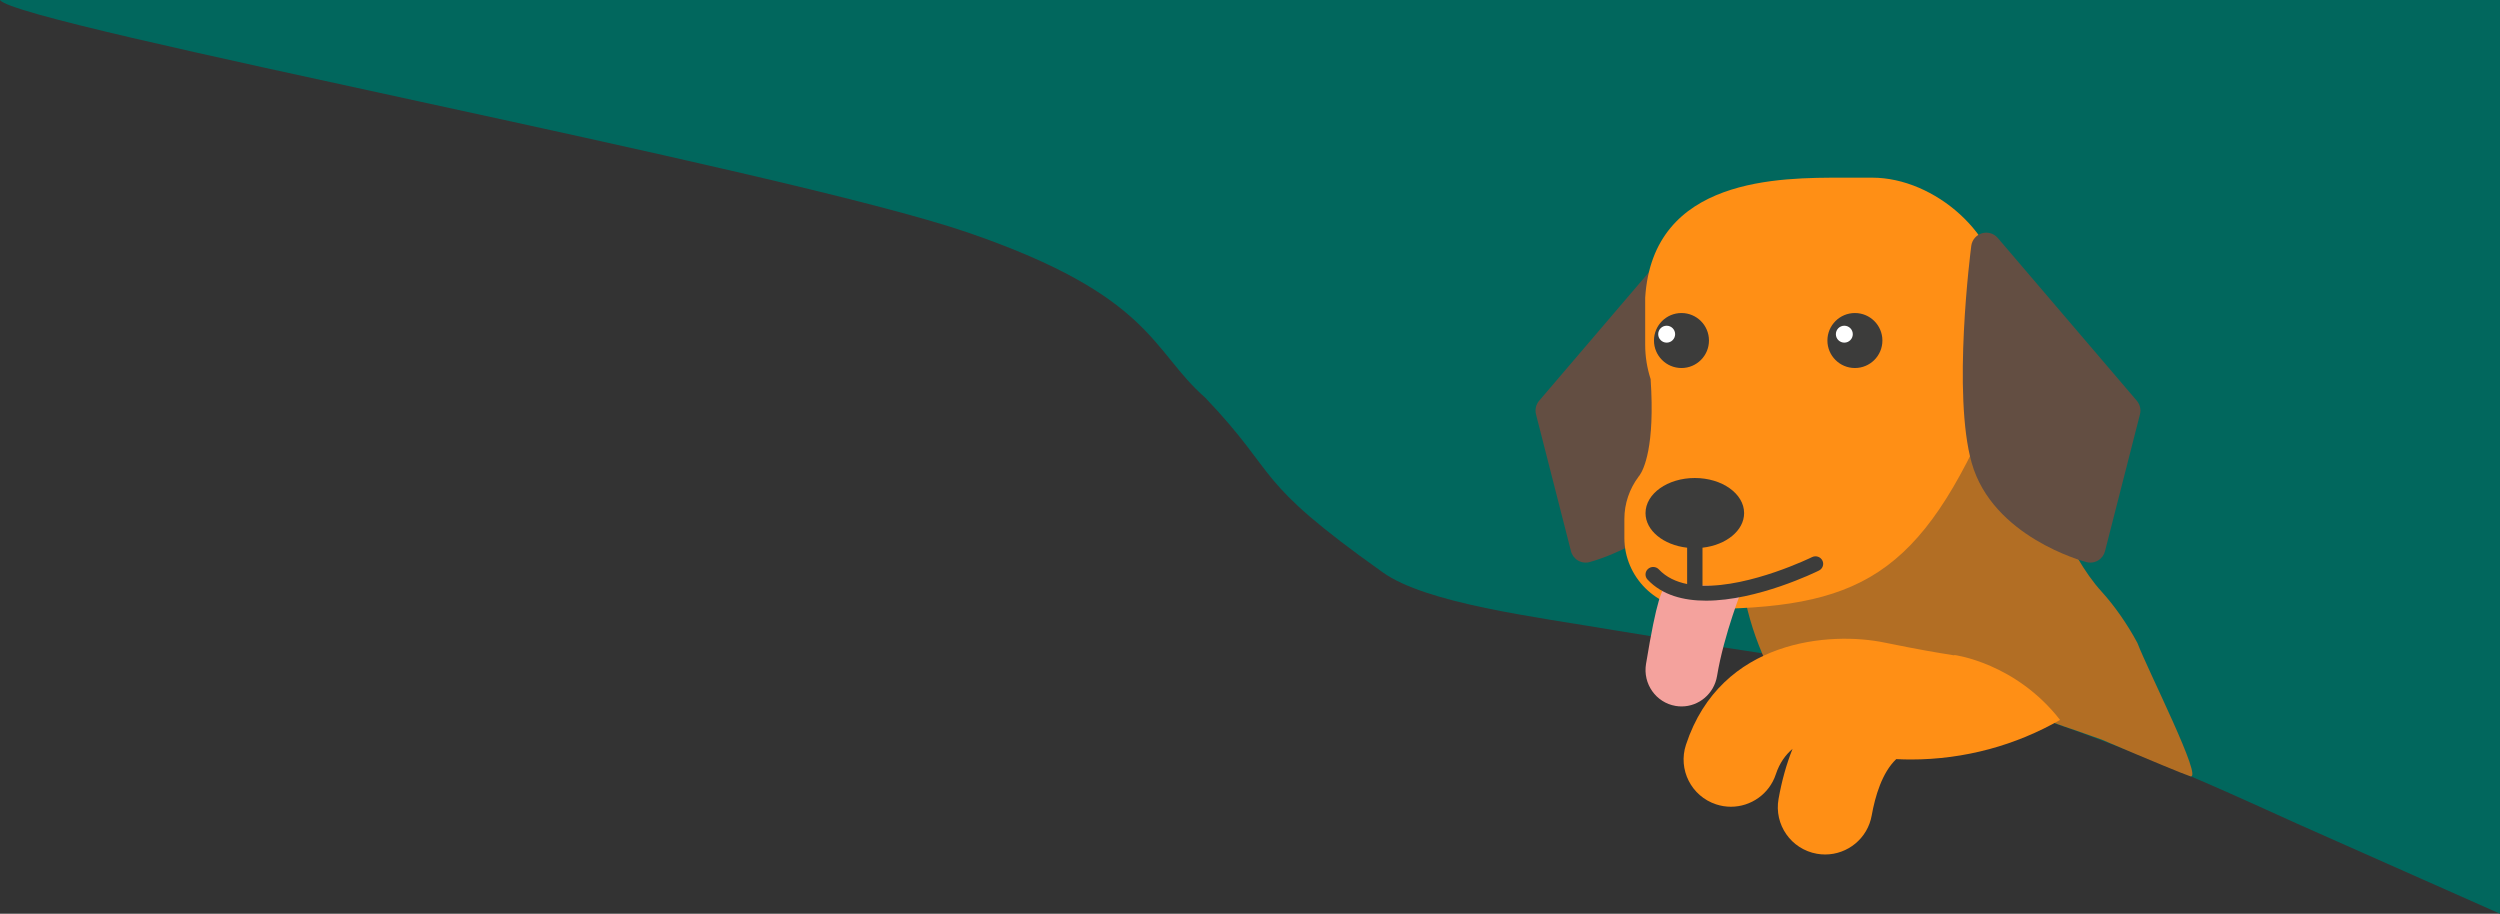 <?xml version="1.0" encoding="UTF-8"?>
<svg width="591px" height="216px" viewBox="0 0 591 216" version="1.1" xmlns="http://www.w3.org/2000/svg" xmlns:xlink="http://www.w3.org/1999/xlink">
    <rect x="0" y="0" width="591" height="216" fill="#333333" stroke="none"/>
    <!-- Generator: Sketch 60.1 (88133) - https://sketch.com -->
    <title>编组</title>
    <desc>Created with Sketch.</desc>
    <g id="页面-1" stroke="none" stroke-width="1" fill="none" fill-rule="evenodd">
        <g id="编组">
            <g id="wave" fill="#01675D" fill-rule="nonzero">
                <path d="M0,0 C3.736,5.841 185.269,40 228.894,55 C272.519,70 272.14,82.832 284.906,94 C303,113 295.5,113 326.89,135.309 C337.276,142.69 362.987,145.82 381.721,149 C409.486,153.713 436.122,156.512 460.028,163.018 C495.344,172.628 524.707,186.43 543,194.7 L591,216 L591,0 L543,0 C495,0 399,0 303,0" id="路径"></path>
            </g>
            <g id="dog" transform="translate(443, 120.5) scale(-1, 1) translate(-443, -120.5) translate(363, 39)">
                <path d="M49.52,34.667 C49.52,34.667 42.673,82.789 26.146,100.898 C23.23,104.093 20.098,108.523 17.716,112.998 C15.132,119.724 1.989,145.599 5.233,144.506 C7.079,143.885 14.05,140.999 26.146,135.849 C29.002,134.837 31.092,134.097 32.414,133.632 C33.841,133.13 42.772,130.366 49.023,126.4 C55.923,122.022 60.124,116.429 60.124,116.429 C60.574,116.798 60.911,117.075 61.136,117.259 C67.027,122.091 75.862,129.337 87.643,139 C89.01,138.663 90.356,138.271 91.691,137.855 C104.537,124.055 115.907,102.938 110.713,73.34 C100.19,13.39 49.52,34.667 49.52,34.667 Z" id="路径" fill="#B26E24"></path>
                <path d="M120.008,19.119 C120.189,17.716 121.18,16.552 122.534,16.149 C123.889,15.745 125.352,16.179 126.271,17.254 L159.142,55.734 C159.899,56.619 160.176,57.818 159.889,58.947 L151.619,91.309 C151.384,92.231 150.79,93.023 149.969,93.505 C149.414,93.833 148.788,94 148.155,94 C147.852,94 147.547,93.962 147.247,93.883 C146.344,93.645 125.065,87.87 120.114,70.447 C115.517,54.265 119.823,20.545 120.008,19.119" id="路径" fill="#634E42"></path>
                <path d="M135.703,73.769 L135.711,73.752 C135.711,73.752 135.663,73.706 135.581,73.609 C135.524,73.532 135.468,73.454 135.408,73.378 C134.469,72.043 131.718,66.679 132.792,50.62 C133.625,48.051 134.079,45.313 134.079,42.47 L134.079,31.382 C132.291,2.767 102.089,3 87.269,3 L80.412,3 C65.592,3 50,16.687 50,31.382 L50,42.47 C50,46.05 50.718,49.465 52.011,52.583 L52.012,52.585 C52.542,53.86 50.875,55.347 51.588,56.514 C69.152,97.52 83.309,105 122.003,105 C131.39,105 139,97.455 139,88.147 L139,83.712 C139,79.988 137.766,76.559 135.703,73.769" id="路径" fill="#FF8F15"></path>
                <path d="M91,41.5 C91,45.09 88.089,48 84.5,48 C80.909,48 78,45.09 78,41.5 C78,37.909 80.909,35 84.5,35 C88.089,35 91,37.909 91,41.5" id="路径" fill="#3C3C3B"></path>
                <path d="M132,41.5 C132,45.09 129.089,48 125.499,48 C121.909,48 119,45.09 119,41.5 C119,37.909 121.909,35 125.499,35 C129.089,35 132,37.909 132,41.5" id="路径" fill="#3C3C3B"></path>
                <path d="M89,40 C89,41.104 88.104,42 87,42 C85.895,42 85,41.104 85,40 C85,38.895 85.895,38 87,38 C88.104,38 89,38.895 89,40" id="路径" fill="#FFFFFF"></path>
                <path d="M131,40 C131,41.104 130.104,42 128.999,42 C127.895,42 127,41.104 127,40 C127,38.895 127.895,38 128.999,38 C130.104,38 131,38.895 131,40" id="路径" fill="#FFFFFF"></path>
                <path d="M56.992,19.119 C56.81,17.716 55.82,16.552 54.466,16.149 C53.111,15.745 51.647,16.179 50.729,17.254 L17.858,55.734 C17.103,56.619 16.823,57.818 17.111,58.947 L25.38,91.309 C25.616,92.231 26.21,93.023 27.031,93.505 C27.585,93.833 28.212,94 28.844,94 C29.148,94 29.453,93.962 29.752,93.883 C30.655,93.645 51.935,87.87 56.886,70.447 C61.483,54.265 57.178,20.545 56.992,19.119" id="路径" fill="#634E42"></path>
                <path d="M119,101 C119,101 123.976,105.969 126,119" id="路径" fill="#3C3C3B"></path>
                <path d="M125.476,128 C121.389,128 117.783,125.013 117.089,120.798 C115.477,111 111.035,99.864 111,99.827 C111.122,99.957 111,99.827 111,99.827 L128.857,99 C130.114,100.185 131.337,102.495 133.883,117.969 C134.655,122.66 131.523,127.1 126.885,127.883 C126.412,127.962 125.94,127.999 125.476,128" id="路径" fill="#F4A29D"></path>
                <path d="M130.848,95.604 C129.099,97.463 126.779,98.54 124.162,99.069 L124.162,90.476 C129.734,89.854 133.999,86.433 133.999,82.294 C133.999,77.714 128.783,74 122.345,74 C115.909,74 110.692,77.714 110.692,82.294 C110.692,86.433 114.958,89.854 120.53,90.476 L120.53,99.464 C109.164,99.798 94.833,92.803 94.637,92.705 C93.74,92.261 92.649,92.612 92.196,93.489 C91.743,94.363 92.101,95.432 92.995,95.875 C93.818,96.284 107.562,103 119.695,103 C125.025,103 130.043,101.706 133.519,98.013 C134.2,97.291 134.152,96.165 133.414,95.501 C132.677,94.835 131.529,94.882 130.848,95.604" id="路径" fill="#3C3C3B"></path>
                <path d="M124.436,137.056 C116.157,111.946 90.101,110.281 77.481,112.911 C68.879,114.665 65.428,115.217 61.054,115.924 L60.959,115.846 C60.959,115.846 46.528,117.68 36,131.19 C46.404,137.132 58.445,140.546 71.292,140.546 C72.446,140.546 73.591,140.511 74.731,140.455 C78.083,143.635 79.731,149.283 80.532,153.787 C81.494,159.197 86.21,163.001 91.53,163 C92.178,163 92.836,162.944 93.497,162.827 C99.579,161.748 103.633,155.954 102.553,149.884 C101.781,145.543 100.673,141.596 99.246,138.04 C100.924,139.464 102.324,141.404 103.192,144.037 C104.741,148.735 109.114,151.713 113.812,151.713 C114.971,151.713 116.149,151.531 117.31,151.15 C123.176,149.222 126.368,142.912 124.436,137.056" id="路径" fill="#FF8F15"></path>
            </g>
        </g>
    </g>
</svg>